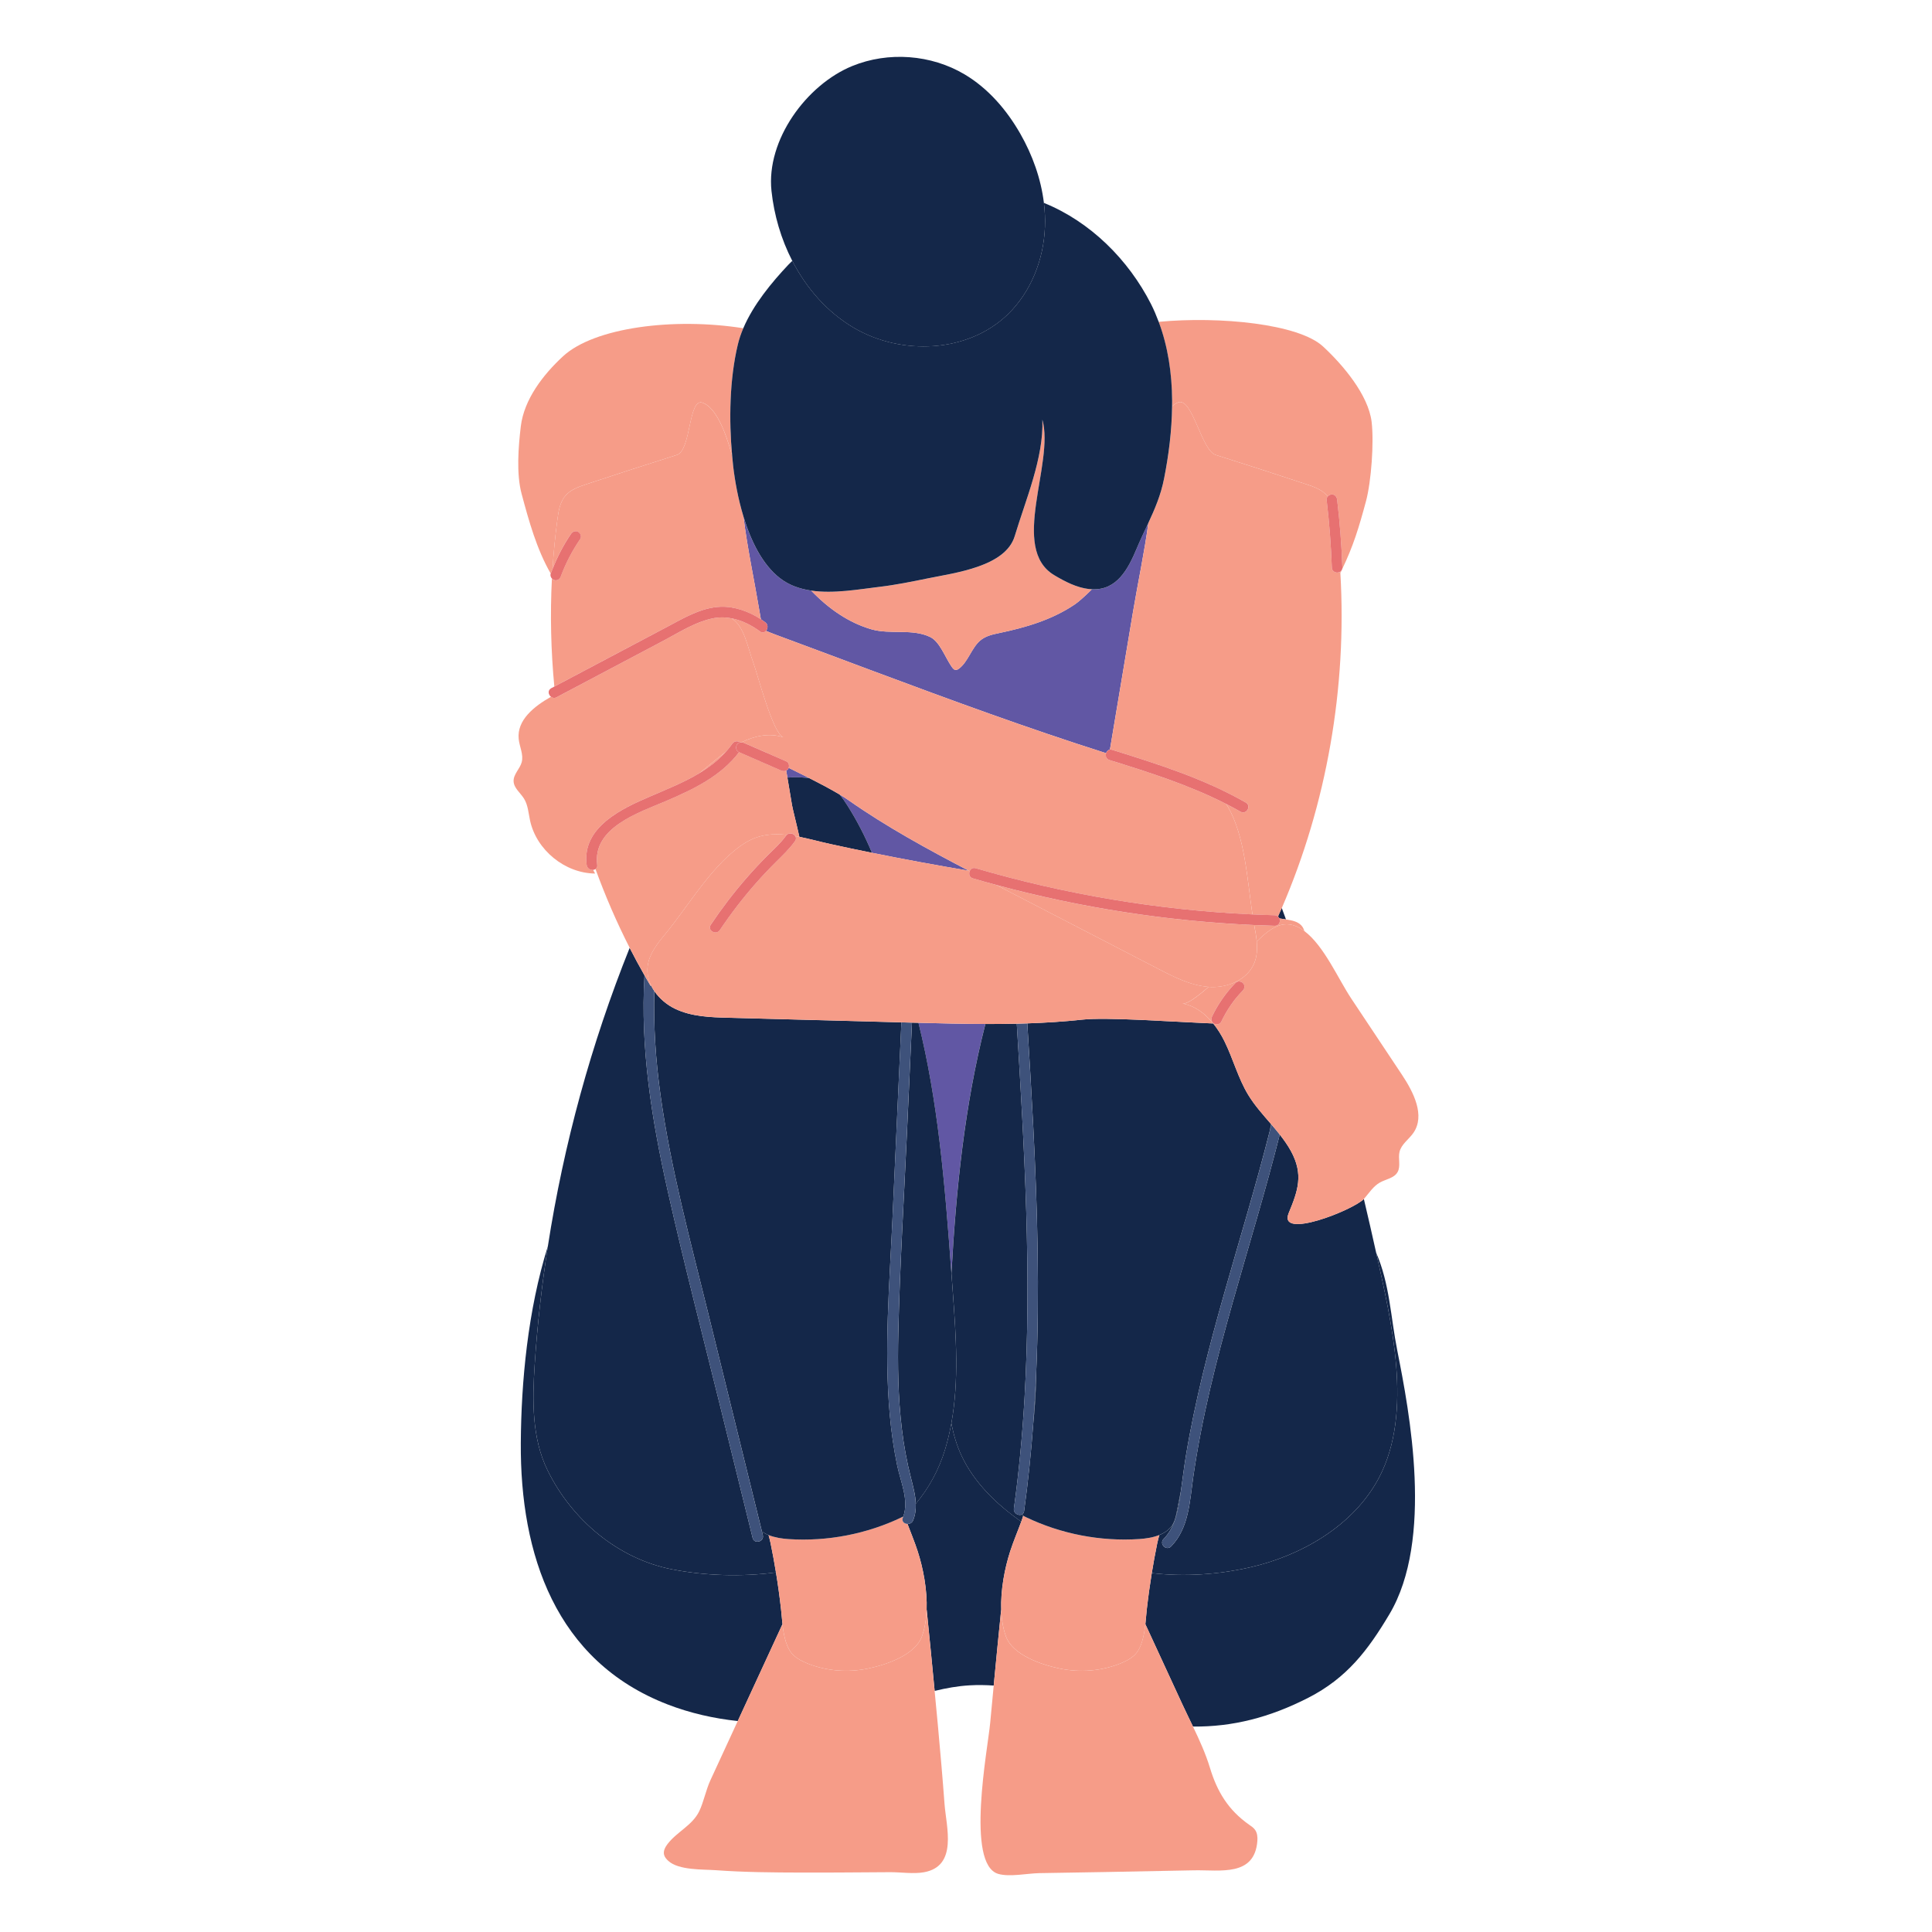 <?xml version="1.0" encoding="utf-8"?>
<!-- Generator: Adobe Illustrator 16.0.0, SVG Export Plug-In . SVG Version: 6.00 Build 0)  -->
<!DOCTYPE svg PUBLIC "-//W3C//DTD SVG 1.1//EN" "http://www.w3.org/Graphics/SVG/1.1/DTD/svg11.dtd">
<svg version="1.1" id="Layer_1" xmlns="http://www.w3.org/2000/svg" xmlns:xlink="http://www.w3.org/1999/xlink" x="0px" y="0px"
	 width="85px" height="85px" viewBox="0 0 85 85" enable-background="new 0 0 85 85" xml:space="preserve">
<g>
	<path fill="#142749" d="M34.426,71.456c-0.026-0.234-0.042-0.46-0.063-0.647c-0.06-0.545-0.136-1.088-0.224-1.629
		c-1.545,0.203-3.132,0.144-4.566-0.134c-2.365-0.458-4.408-2.165-5.484-4.361c-0.695-1.418-0.668-3.071-0.565-4.647
		c0.115-1.745,0.312-3.483,0.58-5.211c-0.885,2.827-1.174,5.973-1.191,8.655c-0.031,4.896,1.519,9.6,6.463,11.508
		c0.993,0.383,2.029,0.616,3.082,0.729c0.063-0.137,0.126-0.273,0.189-0.409C33.24,74.025,33.833,72.74,34.426,71.456z"/>
	<path fill="#142749" d="M44.05,70.834c-0.033-0.887,0.154-1.844,0.395-2.587c0.143-0.441,0.327-0.868,0.486-1.304
		c-1.121-0.779-2.088-1.746-2.625-2.894c-0.215-0.459-0.357-0.94-0.45-1.435c-0.069,0.378-0.155,0.753-0.267,1.124
		c-0.281,0.936-0.729,1.737-1.298,2.419c0.009,0.248-0.021,0.494-0.119,0.735c-0.046,0.112-0.148,0.157-0.246,0.153
		c0.15,0.4,0.316,0.794,0.447,1.2c0.241,0.743,0.428,1.7,0.395,2.587h0.004c0.121,1.187,0.236,2.373,0.349,3.561
		c0.507-0.123,1.019-0.216,1.54-0.245c0.356-0.021,0.708-0.015,1.058,0.01c0.105-1.108,0.214-2.217,0.327-3.325H44.05z"/>
	<path fill="#142749" d="M60.672,65.009c-1.115,2.117-3.429,3.442-5.701,3.953c-1.405,0.314-2.87,0.416-4.298,0.246
		c-0.086,0.531-0.16,1.065-0.22,1.601c-0.021,0.188-0.036,0.413-0.062,0.647c0.534,1.156,1.067,2.312,1.601,3.468
		c0.159,0.345,0.329,0.689,0.495,1.037c1.739,0.017,3.374-0.397,5.073-1.267c1.69-0.864,2.62-2.084,3.566-3.672
		c1.961-3.288,0.882-8.916,0.35-11.597c-0.296-1.485-0.329-2.926-0.931-4.312C61.206,58.111,62.193,62.118,60.672,65.009z"/>
	<path fill="#6157A4" d="M35.607,34.234c-0.29-0.147-0.596-0.299-0.909-0.453c-0.004,0.012-0.006,0.025-0.012,0.036
		c-0.024,0.042-0.059,0.066-0.096,0.084c0.017,0.103,0.035,0.206,0.052,0.309c0.083-0.004,0.167-0.012,0.25-0.013
		C35.129,34.193,35.371,34.201,35.607,34.234z"/>
	<path fill="#6157A4" d="M38.47,29.544c3.375,1.259,6.759,2.503,10.193,3.592c0.024-0.078,0.084-0.144,0.169-0.156
		c0.337-2.017,0.675-4.033,1.013-6.05c0.219-1.301,0.499-2.611,0.679-3.923c-0.17,0.364-0.347,0.731-0.514,1.129
		c-0.378,0.903-0.872,1.847-1.97,1.79c-0.32,0.323-0.622,0.576-0.738,0.655c-1.025,0.697-2.191,1.028-3.337,1.27
		c-0.295,0.062-0.602,0.125-0.846,0.335c-0.374,0.323-0.534,0.937-0.925,1.229c-0.049,0.036-0.104,0.068-0.161,0.059
		c-0.073-0.012-0.126-0.085-0.173-0.154c-0.28-0.408-0.517-1.091-0.934-1.293c-0.789-0.383-1.758-0.099-2.591-0.341
		c-0.993-0.289-1.872-0.895-2.646-1.701c-0.5-0.074-0.972-0.236-1.375-0.547c-0.774-0.599-1.281-1.638-1.606-2.712
		c0.176,1.406,0.48,2.811,0.714,4.206c0.018,0.104,0.035,0.208,0.053,0.312c0.067,0.044,0.132,0.089,0.194,0.136
		c0.135,0.102,0.117,0.276,0.032,0.374c0.14,0.06,0.279,0.117,0.415,0.167C35.569,28.458,37.019,29.002,38.47,29.544z"/>
	<path fill="#6157A4" d="M38.365,37.521c1.415,0.286,2.835,0.546,4.259,0.789c-1.82-0.95-3.624-1.933-5.303-3.111
		c-0.106-0.075-0.237-0.158-0.384-0.245c0.127,0.152,0.239,0.319,0.346,0.486C37.705,36.102,38.061,36.799,38.365,37.521z"/>
	<path fill="#6157A4" d="M41.337,50.235c0.23,1.9,0.378,3.836,0.521,5.793c0.1-1.846,0.246-3.708,0.482-5.557
		c0.234-1.83,0.559-3.646,1.011-5.42c-0.981-0.003-1.963-0.026-2.944-0.053C40.832,46.71,41.122,48.458,41.337,50.235z"/>
	<path fill="#142749" d="M55.937,49.473c-0.006-0.007-0.012-0.013-0.018-0.02c-0.015,0.092-0.031,0.185-0.047,0.276
		C55.894,49.645,55.915,49.559,55.937,49.473z"/>
	<path fill="#142749" d="M56.289,40.406c0.097,0.016,0.192,0.03,0.289,0.045c-0.061-0.169-0.122-0.338-0.187-0.506
		c-0.055,0.126-0.11,0.251-0.166,0.376C56.253,40.345,56.275,40.373,56.289,40.406z"/>
	<path fill="#142749" d="M45.461,62.597c0.073-0.712,0.118-1.421,0.123-2.116C45.554,61.187,45.513,61.892,45.461,62.597z"/>
	<path fill="#142749" d="M45.018,66.685c-0.023-0.015-0.045-0.032-0.063-0.051c-0.143,0.067-0.377-0.056-0.347-0.271
		c0.221-1.596,0.37-3.2,0.465-4.808c0.322-5.505-0.004-11.019-0.339-16.516c-0.46,0.011-0.921,0.015-1.381,0.013
		c-0.453,1.773-0.777,3.59-1.011,5.42c-0.236,1.849-0.382,3.711-0.482,5.557c0.021,0.281,0.042,0.562,0.062,0.845
		c0.14,1.913,0.274,3.867-0.066,5.742c0.093,0.494,0.235,0.976,0.45,1.435c0.538,1.147,1.504,2.114,2.625,2.894
		c0.008-0.021,0.016-0.042,0.023-0.062C44.977,66.816,44.997,66.751,45.018,66.685z"/>
	<path fill="#142749" d="M56.698,53.368c0.405-0.979,0.663-1.695,0.093-2.734c-0.14-0.254-0.308-0.489-0.487-0.718
		c-0.301,1.191-0.629,2.376-0.968,3.557c-0.73,2.545-1.501,5.08-2.102,7.66c-0.299,1.286-0.556,2.583-0.742,3.891
		c-0.149,1.044-0.187,2.213-0.969,3.013c-0.21,0.214-0.538-0.114-0.329-0.328c0.43-0.438,0.587-1.03,0.686-1.62
		c0.028-0.168,0.054-0.336,0.077-0.505c-0.061,0.314-0.121,0.628-0.185,0.939c-0.034,0.17-0.069,0.342-0.149,0.494
		c-0.131,0.251-0.355,0.413-0.618,0.519c-0.035,0.124-0.066,0.244-0.091,0.358c-0.09,0.437-0.169,0.875-0.241,1.314
		c1.428,0.17,2.893,0.068,4.298-0.246c2.272-0.511,4.586-1.836,5.701-3.953c1.521-2.891,0.534-6.897-0.127-9.896
		c-0.174-0.789-0.355-1.577-0.541-2.364C59.546,53.234,56.204,54.564,56.698,53.368z"/>
	<path fill="#142749" d="M24.089,64.685c1.076,2.196,3.119,3.903,5.484,4.361c1.434,0.277,3.021,0.337,4.566,0.134
		c-0.071-0.431-0.148-0.859-0.237-1.286c-0.023-0.114-0.055-0.234-0.09-0.358c-0.105-0.042-0.202-0.096-0.291-0.158
		c0.013,0.054,0.027,0.108,0.04,0.162c0.071,0.29-0.376,0.413-0.448,0.123c-0.456-1.85-0.911-3.699-1.367-5.55
		c-0.8-3.248-1.646-6.488-2.377-9.753c-0.693-3.097-1.206-6.267-1.013-9.447c-0.227-0.397-0.445-0.801-0.654-1.21
		c-1.693,4.219-2.9,8.632-3.598,13.125c-0.268,1.728-0.464,3.466-0.58,5.211C23.421,61.613,23.395,63.267,24.089,64.685z"/>
	<path fill="#142749" d="M41.921,56.873c-0.021-0.282-0.042-0.563-0.062-0.845c-0.144-1.957-0.291-3.893-0.521-5.793
		c-0.215-1.777-0.505-3.525-0.929-5.236c-0.041-0.001-0.081-0.002-0.122-0.003c-0.055-0.001-0.109-0.003-0.164-0.004
		c-0.073,1.607-0.146,3.216-0.219,4.823c-0.134,2.943-0.315,5.889-0.382,8.834c-0.032,1.406-0.012,2.817,0.156,4.215
		c0.087,0.728,0.219,1.45,0.401,2.16c0.094,0.37,0.199,0.753,0.213,1.134c0.57-0.682,1.017-1.483,1.298-2.419
		c0.111-0.371,0.198-0.746,0.267-1.124C42.195,60.74,42.061,58.786,41.921,56.873z"/>
	<path fill="#F69C88" d="M50.391,71.456c-0.059,0.522-0.17,1.092-0.508,1.391c-0.147,0.13-0.343,0.24-0.602,0.343
		c-0.838,0.334-1.776,0.401-2.658,0.219c-0.808-0.168-2.07-0.593-2.368-1.416c-0.127-0.352-0.189-0.747-0.205-1.158h-0.004
		c-0.113,1.108-0.222,2.217-0.327,3.325c-0.053,0.547-0.105,1.094-0.155,1.641c-0.104,1.128-1.092,6.223,0.357,6.643
		c0.497,0.144,1.289-0.025,1.808-0.034c0.975-0.018,1.949-0.03,2.925-0.049c1.294-0.025,2.589-0.051,3.884-0.075
		c1.14-0.022,2.662,0.291,2.781-1.294c0.013-0.17-0.004-0.353-0.104-0.49c-0.066-0.093-0.164-0.156-0.258-0.222
		c-0.921-0.646-1.409-1.462-1.722-2.497c-0.188-0.621-0.462-1.225-0.748-1.82c-0.166-0.348-0.336-0.692-0.495-1.037
		C51.458,73.768,50.925,72.612,50.391,71.456z"/>
	<path fill="#F69C88" d="M45.134,66.749c-0.04-0.02-0.08-0.04-0.116-0.064c-0.021,0.066-0.041,0.132-0.063,0.196
		c-0.008,0.021-0.016,0.041-0.023,0.062c-0.159,0.436-0.344,0.862-0.486,1.304c-0.24,0.743-0.428,1.7-0.395,2.587
		c0.016,0.411,0.078,0.807,0.205,1.158c0.298,0.823,1.561,1.248,2.368,1.416c0.882,0.183,1.82,0.115,2.658-0.219
		c0.259-0.103,0.454-0.213,0.602-0.343c0.338-0.299,0.449-0.868,0.508-1.391c0.026-0.234,0.042-0.46,0.062-0.647
		c0.06-0.535,0.134-1.069,0.22-1.601c0.072-0.439,0.151-0.878,0.241-1.314c0.024-0.114,0.056-0.234,0.091-0.358
		c-0.274,0.11-0.59,0.158-0.884,0.178C48.413,67.826,46.677,67.49,45.134,66.749z"/>
	<path fill="#142749" d="M47.598,44.862c-0.799,0.087-1.6,0.136-2.401,0.163c0.093,1.518,0.185,3.035,0.263,4.555
		c0.185,3.629,0.284,7.271,0.125,10.9c-0.005,0.695-0.05,1.404-0.123,2.116c-0.096,1.299-0.228,2.596-0.406,3.889
		c-0.011,0.078-0.05,0.125-0.101,0.148c0.019,0.019,0.04,0.036,0.063,0.051c0.036,0.024,0.076,0.045,0.116,0.064
		c1.543,0.741,3.279,1.077,4.987,0.964c0.294-0.02,0.609-0.067,0.884-0.178c0.263-0.105,0.487-0.268,0.618-0.519
		c0.08-0.152,0.115-0.324,0.149-0.494c0.063-0.312,0.124-0.625,0.185-0.939c0.072-0.503,0.132-1.007,0.214-1.509
		c0.807-4.884,2.493-9.557,3.701-14.345c0.016-0.092,0.032-0.185,0.047-0.276c-0.357-0.414-0.724-0.822-1.007-1.289
		c-0.444-0.734-0.661-1.583-1.042-2.354c-0.134-0.272-0.3-0.54-0.494-0.78C51.408,44.946,48.691,44.743,47.598,44.862z"/>
	<path fill="#F69C88" d="M40.767,70.834c-0.016,0.411-0.078,0.807-0.206,1.158c-0.297,0.823-1.56,1.248-2.368,1.416
		c-0.881,0.183-1.82,0.115-2.658-0.219c-0.258-0.103-0.454-0.213-0.601-0.343c-0.338-0.3-0.45-0.868-0.508-1.391
		c-0.593,1.284-1.186,2.569-1.779,3.854c-0.063,0.136-0.126,0.272-0.189,0.409c-0.401,0.868-0.802,1.736-1.203,2.605
		c-0.2,0.434-0.294,0.951-0.49,1.36c-0.302,0.629-0.988,0.907-1.402,1.454c-0.1,0.133-0.186,0.298-0.148,0.46
		c0.026,0.11,0.105,0.2,0.189,0.276c0.462,0.417,1.519,0.367,2.087,0.408c1.263,0.092,2.532,0.101,3.797,0.104
		c1.292,0.005,2.585-0.011,3.877-0.017c0.467-0.002,1.027,0.086,1.486,0.003c1.501-0.271,0.979-1.999,0.904-3.003
		c-0.086-1.161-0.188-2.32-0.294-3.479c-0.046-0.499-0.094-0.998-0.142-1.497c-0.113-1.188-0.228-2.374-0.349-3.561H40.767z"/>
	<path fill="#F69C88" d="M39.723,66.771c0.007-0.017,0.012-0.034,0.018-0.051c-0.02,0.01-0.039,0.02-0.058,0.029
		c-1.543,0.741-3.279,1.077-4.987,0.964c-0.294-0.02-0.609-0.067-0.884-0.178c0.036,0.124,0.067,0.244,0.09,0.358
		c0.088,0.427,0.166,0.855,0.237,1.286c0.088,0.541,0.164,1.084,0.224,1.629c0.021,0.188,0.037,0.413,0.063,0.647
		c0.059,0.522,0.17,1.091,0.508,1.391c0.147,0.13,0.343,0.24,0.601,0.343c0.838,0.334,1.777,0.401,2.658,0.219
		c0.808-0.168,2.071-0.593,2.368-1.416c0.127-0.352,0.19-0.747,0.206-1.158c0.033-0.887-0.154-1.844-0.395-2.587
		c-0.131-0.406-0.297-0.8-0.447-1.2C39.786,67.041,39.657,66.934,39.723,66.771z"/>
	<path fill="#142749" d="M38.365,37.521c-0.304-0.721-0.66-1.419-1.082-2.082c-0.106-0.167-0.219-0.334-0.346-0.486
		c-0.355-0.212-0.816-0.457-1.331-0.718c-0.236-0.033-0.478-0.042-0.714-0.037c-0.083,0.001-0.167,0.009-0.25,0.013
		c0.068,0.404,0.135,0.808,0.203,1.212c0.031,0.185,0.196,0.818,0.324,1.395c0.455,0.09,0.909,0.217,1.351,0.314
		C37.133,37.268,37.749,37.396,38.365,37.521z"/>
	<path fill="#142749" d="M39.683,66.749c0.02-0.01,0.039-0.02,0.058-0.029c0.258-0.714-0.119-1.534-0.267-2.239
		c-0.155-0.739-0.26-1.49-0.328-2.243c-0.256-2.859-0.011-5.754,0.119-8.614c0.131-2.881,0.262-5.762,0.393-8.644
		c-2.536-0.067-5.071-0.135-7.607-0.202c-0.797-0.021-1.621-0.048-2.342-0.391c-0.363-0.172-0.693-0.447-0.919-0.779
		c-0.045,1.524,0.059,3.051,0.269,4.562c0.452,3.247,1.315,6.427,2.098,9.604c0.788,3.201,1.577,6.402,2.365,9.604
		c0.089,0.062,0.186,0.116,0.291,0.158c0.274,0.11,0.589,0.158,0.884,0.178C36.404,67.826,38.14,67.49,39.683,66.749z"/>
	<path fill="#3E527B" d="M45.072,61.555c-0.095,1.607-0.244,3.212-0.465,4.808c-0.03,0.216,0.204,0.339,0.347,0.271
		c0.051-0.023,0.09-0.07,0.101-0.148c0.179-1.293,0.311-2.59,0.406-3.889c0.052-0.705,0.093-1.41,0.123-2.116
		c0.159-3.63,0.06-7.271-0.125-10.9c-0.078-1.52-0.17-3.037-0.263-4.555c-0.154,0.005-0.309,0.011-0.463,0.014
		C45.068,50.536,45.395,56.05,45.072,61.555z"/>
	<path fill="#3E527B" d="M52.171,64.074c-0.082,0.502-0.142,1.006-0.214,1.509c-0.023,0.169-0.049,0.337-0.077,0.505
		c-0.099,0.59-0.256,1.182-0.686,1.62c-0.209,0.214,0.119,0.542,0.329,0.328c0.782-0.8,0.819-1.969,0.969-3.013
		c0.187-1.308,0.443-2.604,0.742-3.891c0.601-2.58,1.371-5.115,2.102-7.66c0.339-1.181,0.667-2.365,0.968-3.557
		c-0.118-0.15-0.242-0.297-0.367-0.443c-0.021,0.086-0.043,0.172-0.064,0.257C54.664,54.518,52.978,59.19,52.171,64.074z"/>
	<path fill="#3E527B" d="M39.676,62.864c-0.167-1.397-0.188-2.809-0.156-4.215c0.067-2.945,0.249-5.891,0.382-8.834
		c0.073-1.607,0.146-3.216,0.219-4.823c-0.155-0.004-0.309-0.009-0.464-0.013c-0.131,2.882-0.262,5.763-0.393,8.644
		c-0.13,2.86-0.375,5.755-0.119,8.614c0.068,0.753,0.172,1.504,0.328,2.243c0.148,0.705,0.525,1.525,0.267,2.239
		c-0.006,0.017-0.011,0.034-0.018,0.051c-0.066,0.163,0.062,0.271,0.202,0.276c0.097,0.004,0.2-0.041,0.246-0.153
		c0.099-0.241,0.128-0.487,0.119-0.735c-0.014-0.381-0.119-0.764-0.213-1.134C39.896,64.314,39.764,63.592,39.676,62.864z"/>
	<path fill="#3E527B" d="M31.156,57.773c-0.783-3.178-1.646-6.357-2.098-9.604c-0.21-1.511-0.314-3.037-0.269-4.562
		c-0.055-0.081-0.104-0.165-0.146-0.251c-0.007,0.005-0.013,0.011-0.02,0.017c-0.091-0.152-0.18-0.307-0.268-0.461
		c-0.192,3.181,0.32,6.351,1.013,9.447c0.731,3.265,1.577,6.505,2.377,9.753c0.456,1.851,0.911,3.7,1.367,5.55
		c0.071,0.29,0.519,0.167,0.448-0.123c-0.013-0.054-0.027-0.108-0.04-0.162C32.733,64.176,31.944,60.975,31.156,57.773z"/>
	<path fill="#F69C88" d="M51.566,17.877c0.083-0.08,0.173-0.141,0.271-0.175c0.628-0.223,1.015,2.111,1.649,2.312
		c1.338,0.423,2.675,0.855,4.008,1.298c0.336,0.111,0.691,0.239,0.921,0.529c0.046-0.053,0.116-0.088,0.182-0.088
		c0.136,0,0.217,0.107,0.231,0.232c0.118,0.992,0.194,1.987,0.23,2.985c0.001,0.032-0.006,0.059-0.014,0.083
		c0.495-1.027,0.742-1.842,1.055-3.006c0.233-0.874,0.354-2.586,0.247-3.484c-0.143-1.188-1.262-2.51-2.14-3.321
		c-1.073-0.991-4.532-1.336-7.23-1.083c0.41,1.094,0.582,2.272,0.591,3.458C51.569,17.705,51.567,17.791,51.566,17.877z"/>
	<path fill="#F69C88" d="M58.965,25.155c0.001,0.019,0.003,0.038,0.004,0.056c0.021-0.041,0.041-0.083,0.061-0.123
		C59.013,25.116,58.991,25.138,58.965,25.155z"/>
	<path fill="#F69C88" d="M58.596,24.971c-0.036-0.998-0.113-1.994-0.23-2.985c-0.007-0.054,0.016-0.104,0.051-0.144
		c-0.229-0.29-0.585-0.418-0.921-0.529c-1.333-0.442-2.67-0.875-4.008-1.298c-0.635-0.201-1.021-2.535-1.649-2.312
		c-0.099,0.035-0.188,0.095-0.271,0.175c-0.012,1.077-0.148,2.155-0.351,3.175c-0.145,0.733-0.406,1.34-0.692,1.956
		c-0.18,1.312-0.46,2.622-0.679,3.923c-0.338,2.017-0.676,4.033-1.013,6.05c0.03-0.005,0.064-0.003,0.102,0.009
		c2.013,0.627,4.039,1.268,5.878,2.32c0.26,0.148,0.025,0.55-0.234,0.401c-0.21-0.12-0.424-0.234-0.64-0.344
		c0.031,0.047,0.063,0.093,0.093,0.144c0.739,1.287,0.841,3.175,1.07,4.71c0.032,0.005,0.063,0.01,0.095,0.015
		c0.297,0.013,0.594,0.024,0.892,0.032c0.059,0.002,0.103,0.024,0.139,0.055c0.056-0.125,0.111-0.25,0.166-0.376
		c1.971-4.562,2.872-9.689,2.577-14.734c-0.001-0.019-0.003-0.038-0.004-0.056C58.832,25.24,58.603,25.18,58.596,24.971z"/>
	<path fill="#F69C88" d="M24.525,22.844c0.046-0.345,0.105-0.707,0.305-0.977c0.229-0.31,0.596-0.44,0.942-0.555
		c1.333-0.442,2.67-0.875,4.009-1.298c0.634-0.201,0.501-2.52,1.129-2.297c0.581,0.207,1.01,1.252,1.302,2.338
		c-0.146-1.582-0.114-3.367,0.246-4.884c0.058-0.246,0.142-0.49,0.244-0.73c-3.063-0.484-6.555-0.036-7.931,1.234
		c-0.878,0.811-1.716,1.898-1.858,3.086c-0.107,0.898-0.2,2.086,0.034,2.959c0.323,1.207,0.664,2.438,1.281,3.513
		c0.025-0.068,0.055-0.135,0.082-0.203C24.356,24.3,24.427,23.57,24.525,22.844z"/>
	<path fill="#F69C88" d="M31.928,33.083c-0.398,0.291-0.768,0.622-1.153,0.929C31.202,33.755,31.596,33.454,31.928,33.083z"/>
	<path fill="#F69C88" d="M29.325,27.592c0.737-0.391,1.518-0.864,2.375-0.897c0.611-0.024,1.257,0.211,1.775,0.549
		c-0.018-0.104-0.035-0.208-0.053-0.312c-0.233-1.395-0.538-2.799-0.714-4.206c-0.236-0.777-0.377-1.573-0.454-2.232
		c-0.017-0.144-0.029-0.292-0.043-0.438c-0.292-1.086-0.721-2.131-1.302-2.338c-0.628-0.223-0.495,2.097-1.129,2.297
		c-1.339,0.423-2.675,0.855-4.009,1.298c-0.346,0.115-0.713,0.246-0.942,0.555c-0.2,0.271-0.258,0.632-0.305,0.977
		c-0.098,0.726-0.169,1.456-0.216,2.187c0.216-0.542,0.485-1.062,0.814-1.546c0.071-0.104,0.203-0.15,0.317-0.083
		c0.103,0.06,0.154,0.214,0.083,0.317c-0.348,0.511-0.637,1.061-0.851,1.642c-0.043,0.118-0.156,0.197-0.286,0.162
		c-0.039-0.011-0.075-0.035-0.104-0.065c-0.08,1.581-0.043,3.169,0.107,4.745C26.036,29.332,27.68,28.462,29.325,27.592z"/>
	<path fill="#F69C88" d="M28.625,43.373c0.006-0.006,0.013-0.012,0.02-0.017c-0.127-0.265-0.187-0.554-0.15-0.85
		c0.066-0.54,0.427-0.991,0.774-1.411c1.043-1.262,2.128-3.17,3.549-4.032c0.57-0.346,1.179-0.4,1.796-0.334
		c0.12-0.111,0.306-0.059,0.377,0.054c0.06,0.01,0.12,0.021,0.179,0.033c-0.127-0.577-0.292-1.209-0.324-1.395
		c-0.068-0.404-0.135-0.808-0.203-1.212c-0.017-0.103-0.035-0.206-0.052-0.309c-0.067,0.032-0.148,0.031-0.222-0.001
		c-0.617-0.269-1.234-0.538-1.852-0.807c-0.8,1.053-2.003,1.629-3.197,2.141c-1.187,0.508-3.263,1.166-3.043,2.819
		c0.012,0.089-0.024,0.147-0.078,0.183c0.433,1.189,0.934,2.349,1.504,3.465c0.209,0.409,0.427,0.813,0.654,1.21
		C28.445,43.066,28.534,43.221,28.625,43.373z"/>
	<path fill="#F69C88" d="M56.087,40.731c-0.303-0.008-0.604-0.02-0.907-0.033c0.004,0.018,0.007,0.037,0.01,0.055
		c0.042,0.219,0.081,0.443,0.102,0.667c0.605-0.581,1.209-1.077,2.038-0.5c0.021,0.014,0.039,0.03,0.059,0.045
		c-0.03-0.094-0.072-0.183-0.14-0.255c-0.161-0.17-0.41-0.217-0.641-0.254c-0.01-0.001-0.02-0.003-0.029-0.004
		c-0.097-0.015-0.192-0.03-0.289-0.045C56.346,40.545,56.28,40.737,56.087,40.731z"/>
	<path fill="#F69C88" d="M50.975,42.633c-2.383-1.234-4.767-2.467-7.15-3.701c-0.342-0.093-0.683-0.188-1.023-0.287
		c-0.157-0.046-0.188-0.2-0.14-0.317c-0.013-0.006-0.025-0.013-0.038-0.02c-1.424-0.243-2.844-0.502-4.259-0.789
		c-0.616-0.125-1.231-0.253-1.845-0.389c-0.442-0.097-0.896-0.224-1.351-0.314c-0.06-0.012-0.119-0.023-0.179-0.033
		c0.039,0.061,0.045,0.14-0.012,0.22c-0.242,0.34-0.542,0.622-0.836,0.915c-0.303,0.301-0.596,0.612-0.879,0.932
		c-0.577,0.653-1.106,1.343-1.591,2.067c-0.166,0.247-0.568,0.015-0.401-0.234c0.48-0.716,1.004-1.403,1.57-2.054
		c0.288-0.331,0.588-0.653,0.897-0.964c0.288-0.289,0.601-0.562,0.839-0.896c0.011-0.016,0.023-0.029,0.036-0.041
		c-0.617-0.066-1.226-0.012-1.796,0.334c-1.42,0.861-2.505,2.77-3.549,4.032c-0.347,0.419-0.708,0.871-0.774,1.411
		c-0.037,0.296,0.023,0.585,0.15,0.85c0.042,0.086,0.091,0.17,0.146,0.251c0.226,0.332,0.557,0.607,0.919,0.779
		c0.721,0.343,1.545,0.37,2.342,0.391c2.536,0.067,5.072,0.135,7.607,0.202c0.155,0.004,0.309,0.009,0.464,0.013
		c0.055,0.001,0.109,0.003,0.164,0.004c0.041,0.001,0.082,0.002,0.122,0.003c0.981,0.026,1.963,0.05,2.944,0.053
		c0.46,0.002,0.921-0.002,1.381-0.013c0.154-0.003,0.309-0.009,0.463-0.014c0.802-0.027,1.603-0.076,2.401-0.163
		c1.094-0.119,3.811,0.084,5.778,0.168c-0.354-0.438-0.807-0.779-1.353-0.879c0.204,0.037,0.663-0.305,1.151-0.733
		C52.394,43.359,51.671,42.994,50.975,42.633z"/>
	<path fill="#F69C88" d="M55.195,40.235c-0.031-0.005-0.062-0.01-0.095-0.015c0.001,0.003,0.001,0.007,0.002,0.01
		C55.134,40.232,55.164,40.234,55.195,40.235z"/>
	<path fill="#F69C88" d="M55.291,41.42c0.028,0.323,0.015,0.645-0.104,0.943c-0.298,0.74-1.177,1.107-1.973,1.059
		c-0.013-0.001-0.026-0.003-0.039-0.004c-0.488,0.429-0.947,0.771-1.151,0.733c0.546,0.1,0.998,0.441,1.353,0.879
		c0.194,0.24,0.36,0.508,0.494,0.78c0.381,0.771,0.598,1.619,1.042,2.354c0.283,0.467,0.649,0.875,1.007,1.289
		c0.006,0.007,0.012,0.013,0.018,0.02c0.125,0.146,0.249,0.293,0.367,0.443c0.18,0.229,0.348,0.464,0.487,0.718
		c0.57,1.039,0.312,1.755-0.093,2.734c-0.494,1.196,2.848-0.134,3.306-0.619c0.004-0.004,0.009-0.009,0.013-0.013
		c0.218-0.252,0.403-0.548,0.693-0.711c0.265-0.147,0.618-0.189,0.772-0.45c0.156-0.264,0.018-0.605,0.091-0.903
		c0.084-0.337,0.413-0.546,0.61-0.831c0.526-0.762,0.009-1.784-0.503-2.555c-0.743-1.116-1.485-2.232-2.229-3.35
		c-0.581-0.874-1.202-2.327-2.064-2.972c-0.02-0.015-0.038-0.031-0.059-0.045C56.5,40.343,55.896,40.839,55.291,41.42z
		 M53.41,45.038c-0.118-0.062-0.136-0.208-0.084-0.317c0.259-0.543,0.608-1.042,1.027-1.474c0.091-0.093,0.237-0.084,0.328,0
		c0.094,0.086,0.085,0.241,0,0.329c-0.101,0.104-0.198,0.212-0.291,0.324c-0.048,0.058-0.077,0.095-0.11,0.139
		c-0.042,0.057-0.084,0.114-0.124,0.172c-0.163,0.236-0.306,0.485-0.429,0.744C53.672,45.072,53.513,45.093,53.41,45.038z"/>
	<path fill="#E77171" d="M53.728,44.955c0.123-0.259,0.266-0.508,0.429-0.744c0.04-0.058,0.082-0.115,0.124-0.172
		c0.033-0.044,0.062-0.081,0.11-0.139c0.093-0.112,0.19-0.221,0.291-0.324c0.085-0.088,0.094-0.243,0-0.329
		c-0.091-0.084-0.237-0.093-0.328,0c-0.419,0.432-0.769,0.931-1.027,1.474c-0.052,0.109-0.034,0.256,0.084,0.317
		C53.513,45.093,53.672,45.072,53.728,44.955z"/>
	<path fill="#E77171" d="M34.577,36.771c-0.238,0.334-0.551,0.606-0.839,0.896c-0.31,0.311-0.609,0.633-0.897,0.964
		c-0.566,0.65-1.09,1.337-1.57,2.054c-0.167,0.249,0.235,0.481,0.401,0.234c0.485-0.724,1.015-1.414,1.591-2.067
		c0.283-0.32,0.576-0.631,0.879-0.932c0.294-0.292,0.594-0.575,0.836-0.915c0.058-0.08,0.051-0.159,0.012-0.22
		c-0.072-0.113-0.257-0.166-0.377-0.054C34.6,36.742,34.588,36.755,34.577,36.771z"/>
	<path fill="#E77171" d="M24.674,25.361c0.214-0.581,0.502-1.131,0.851-1.642c0.071-0.104,0.02-0.257-0.083-0.317
		c-0.114-0.067-0.247-0.021-0.317,0.083c-0.33,0.483-0.598,1.003-0.814,1.546c-0.027,0.067-0.056,0.134-0.082,0.203
		c0,0.001-0.001,0.002-0.001,0.004c-0.028,0.077,0.002,0.162,0.058,0.22c0.029,0.031,0.065,0.054,0.104,0.065
		C24.518,25.559,24.631,25.479,24.674,25.361z"/>
	<path fill="#F69C88" d="M32.736,32.687c0.622,0.271,1.244,0.542,1.866,0.813c0.104,0.045,0.131,0.183,0.095,0.282
		c0.313,0.154,0.62,0.306,0.909,0.453c0.515,0.261,0.976,0.506,1.331,0.718c0.147,0.087,0.277,0.17,0.384,0.245
		c1.679,1.179,3.483,2.162,5.303,3.111c0.012,0.006,0.025,0.013,0.038,0.02c0.04-0.096,0.133-0.168,0.263-0.13
		c3.963,1.16,8.055,1.842,12.178,2.032c-0.001-0.003-0.001-0.007-0.002-0.01c-0.229-1.535-0.331-3.424-1.07-4.71
		c-0.029-0.051-0.062-0.097-0.093-0.144c-1.629-0.833-3.382-1.385-5.127-1.929c-0.147-0.046-0.184-0.187-0.147-0.301
		c-3.435-1.089-6.818-2.333-10.193-3.592c-1.451-0.542-2.901-1.086-4.354-1.624c-0.136-0.05-0.274-0.108-0.415-0.167
		c-0.063,0.073-0.164,0.104-0.267,0.027c-0.357-0.269-0.792-0.487-1.245-0.576c0.564,0.362,0.691,1.241,0.964,1.984
		c0.18,0.49,0.853,3.095,1.309,3.249c-0.609-0.205-1.267-0.064-1.854,0.226C32.652,32.663,32.695,32.668,32.736,32.687z"/>
	<path fill="#F69C88" d="M43.824,38.933c2.384,1.233,4.768,2.467,7.15,3.701c0.696,0.36,1.419,0.726,2.2,0.785
		c0.013,0.001,0.026,0.003,0.039,0.004c0.796,0.049,1.675-0.318,1.973-1.059c0.119-0.298,0.133-0.62,0.104-0.943
		c-0.021-0.223-0.06-0.448-0.102-0.667c-0.003-0.018-0.006-0.037-0.01-0.055C51.344,40.529,47.531,39.936,43.824,38.933z"/>
	<path fill="#F69C88" d="M22.596,34.369c0.009,0.303,0.298,0.51,0.458,0.767c0.176,0.283,0.195,0.632,0.265,0.958
		c0.278,1.302,1.533,2.327,2.864,2.338c-0.033-0.053-0.061-0.106-0.086-0.161c-0.122,0.011-0.265-0.06-0.285-0.217
		c-0.222-1.666,1.554-2.485,2.808-3.022c0.715-0.306,1.476-0.609,2.155-1.02c0.386-0.307,0.755-0.638,1.153-0.929
		c0.104-0.116,0.203-0.237,0.294-0.367c0.091-0.131,0.249-0.124,0.35-0.051c0.012-0.002,0.025-0.001,0.038-0.001
		c0.588-0.29,1.245-0.431,1.854-0.226c-0.457-0.154-1.129-2.759-1.309-3.249c-0.273-0.743-0.4-1.622-0.964-1.984
		c-0.248-0.048-0.5-0.06-0.748-0.016c-0.812,0.144-1.551,0.628-2.27,1.008c-1.562,0.827-3.123,1.653-4.685,2.479
		c-0.094,0.049-0.183,0.031-0.248-0.02c-0.749,0.424-1.503,1.028-1.42,1.854c0.035,0.345,0.223,0.688,0.133,1.023
		C22.873,33.829,22.587,34.062,22.596,34.369z"/>
	<path fill="#E77171" d="M48.663,33.137c-0.036,0.114,0,0.255,0.147,0.301c1.745,0.543,3.498,1.096,5.127,1.929
		c0.216,0.11,0.43,0.224,0.64,0.344c0.26,0.149,0.494-0.252,0.234-0.401c-1.839-1.052-3.865-1.692-5.878-2.32
		c-0.037-0.012-0.071-0.014-0.102-0.009C48.747,32.993,48.688,33.059,48.663,33.137z"/>
	<path fill="#E77171" d="M26.276,38.054c-0.22-1.654,1.857-2.311,3.043-2.819c1.194-0.512,2.397-1.087,3.197-2.141
		c-0.005-0.002-0.01-0.004-0.015-0.006c-0.116-0.05-0.141-0.22-0.083-0.318c0.037-0.062,0.092-0.094,0.153-0.104
		c-0.101-0.073-0.258-0.08-0.35,0.051c-0.091,0.13-0.19,0.251-0.294,0.367c-0.333,0.371-0.727,0.671-1.153,0.929
		c-0.68,0.41-1.44,0.713-2.155,1.02c-1.253,0.537-3.029,1.356-2.808,3.022c0.021,0.157,0.163,0.228,0.285,0.217
		c0.038-0.003,0.071-0.015,0.101-0.034C26.252,38.201,26.288,38.143,26.276,38.054z"/>
	<path fill="#E77171" d="M32.418,32.77c-0.057,0.098-0.032,0.268,0.083,0.318c0.005,0.002,0.01,0.004,0.015,0.006
		c0.617,0.269,1.234,0.538,1.852,0.807c0.074,0.032,0.155,0.033,0.222,0.001c0.037-0.018,0.071-0.042,0.096-0.084
		c0.006-0.011,0.007-0.024,0.012-0.036c0.036-0.099,0.008-0.237-0.095-0.282c-0.622-0.271-1.244-0.542-1.866-0.813
		c-0.042-0.018-0.084-0.024-0.127-0.023c-0.012,0-0.025-0.001-0.038,0.001C32.511,32.675,32.455,32.707,32.418,32.77z"/>
	<path fill="#E77171" d="M24.488,30.676c1.562-0.827,3.123-1.653,4.685-2.479c0.719-0.38,1.458-0.864,2.27-1.008
		c0.248-0.043,0.5-0.032,0.748,0.016c0.452,0.089,0.888,0.307,1.245,0.576c0.103,0.077,0.203,0.046,0.267-0.027
		c0.084-0.098,0.103-0.272-0.032-0.374c-0.062-0.047-0.127-0.092-0.194-0.136c-0.518-0.338-1.164-0.573-1.775-0.549
		c-0.857,0.033-1.638,0.507-2.375,0.897c-1.645,0.87-3.289,1.74-4.934,2.611c-0.046,0.024-0.092,0.048-0.138,0.073
		c-0.17,0.09-0.133,0.289-0.014,0.381C24.305,30.707,24.394,30.726,24.488,30.676z"/>
	<path fill="#F69C88" d="M38.336,27.686c0.833,0.242,1.802-0.042,2.591,0.341c0.417,0.203,0.654,0.885,0.934,1.293
		c0.047,0.069,0.101,0.142,0.173,0.154c0.057,0.009,0.112-0.023,0.161-0.059c0.391-0.292,0.551-0.906,0.925-1.229
		c0.244-0.21,0.551-0.273,0.846-0.335c1.146-0.241,2.312-0.573,3.337-1.27c0.116-0.079,0.418-0.332,0.738-0.655
		c-0.043-0.002-0.086-0.003-0.131-0.008c-0.548-0.066-1.051-0.328-1.524-0.609c-1.98-1.179,0.016-4.916-0.525-6.844
		c0.067,1.667-0.741,3.543-1.216,5.123c-0.404,1.344-2.617,1.613-3.83,1.861c-0.702,0.143-1.404,0.287-2.115,0.371
		c-0.911,0.107-2.017,0.312-3.009,0.166C36.464,26.792,37.343,27.397,38.336,27.686z"/>
	<path fill="#142749" d="M32.212,20.055c0.014,0.147,0.026,0.295,0.043,0.438c0.076,0.66,0.218,1.455,0.454,2.232
		c0.326,1.074,0.833,2.114,1.606,2.712c0.402,0.312,0.875,0.473,1.375,0.547c0.992,0.146,2.098-0.058,3.009-0.166
		c0.711-0.084,1.414-0.228,2.115-0.371c1.213-0.248,3.426-0.517,3.83-1.861c0.475-1.58,1.283-3.456,1.216-5.123
		c0.541,1.928-1.455,5.665,0.525,6.844c0.474,0.282,0.977,0.543,1.524,0.609c0.045,0.005,0.088,0.006,0.131,0.008
		c1.098,0.058,1.592-0.887,1.97-1.79c0.167-0.397,0.344-0.765,0.514-1.129c0.286-0.616,0.548-1.223,0.692-1.956
		c0.202-1.02,0.339-2.098,0.351-3.175c0.001-0.086,0.003-0.172,0.002-0.258c-0.009-1.186-0.181-2.364-0.591-3.458
		c-0.1-0.264-0.209-0.525-0.337-0.778c-0.993-1.955-2.672-3.627-4.713-4.453c0.042,0.351,0.059,0.704,0.045,1.058
		c-0.054,1.432-0.614,2.864-1.647,3.857c-1.752,1.684-4.67,1.811-6.764,0.577c-1.169-0.689-2.082-1.735-2.704-2.944
		c-0.056,0.056-0.114,0.109-0.168,0.167c-0.741,0.785-1.545,1.759-1.987,2.797c-0.103,0.24-0.186,0.484-0.244,0.73
		C32.098,16.688,32.066,18.473,32.212,20.055z"/>
	<path fill="#142749" d="M37.562,14.422c2.094,1.233,5.012,1.106,6.764-0.577c1.033-0.993,1.594-2.425,1.647-3.857
		c0.014-0.354-0.003-0.708-0.045-1.058c-0.13-1.068-0.503-2.108-1.038-3.045c-0.599-1.049-1.413-1.995-2.45-2.612
		c-1.473-0.876-3.359-1.017-4.945-0.368c-2.01,0.822-3.792,3.253-3.553,5.494c0.113,1.066,0.424,2.125,0.916,3.08
		C35.48,12.687,36.392,13.732,37.562,14.422z"/>
	<path fill="#E77171" d="M58.829,21.985c-0.015-0.125-0.096-0.232-0.231-0.232c-0.065,0-0.136,0.035-0.182,0.088
		c-0.035,0.04-0.058,0.09-0.051,0.144c0.117,0.992,0.194,1.987,0.23,2.985c0.007,0.209,0.236,0.269,0.369,0.184
		c0.026-0.017,0.048-0.039,0.064-0.067c0.006-0.011,0.012-0.021,0.017-0.034c0.008-0.025,0.015-0.052,0.014-0.083
		C59.023,23.973,58.947,22.977,58.829,21.985z"/>
	<path fill="#E77171" d="M42.925,38.198c-0.13-0.038-0.223,0.034-0.263,0.13c-0.048,0.117-0.017,0.271,0.14,0.317
		c0.34,0.1,0.681,0.194,1.023,0.287c3.707,1.003,7.52,1.596,11.355,1.766c0.303,0.013,0.604,0.024,0.907,0.033
		c0.193,0.005,0.259-0.186,0.202-0.325c-0.014-0.033-0.036-0.061-0.063-0.084c-0.036-0.03-0.08-0.053-0.139-0.055
		c-0.298-0.008-0.595-0.019-0.892-0.032c-0.031-0.001-0.062-0.003-0.093-0.005C50.979,40.041,46.888,39.358,42.925,38.198z"/>
</g>
</svg>
